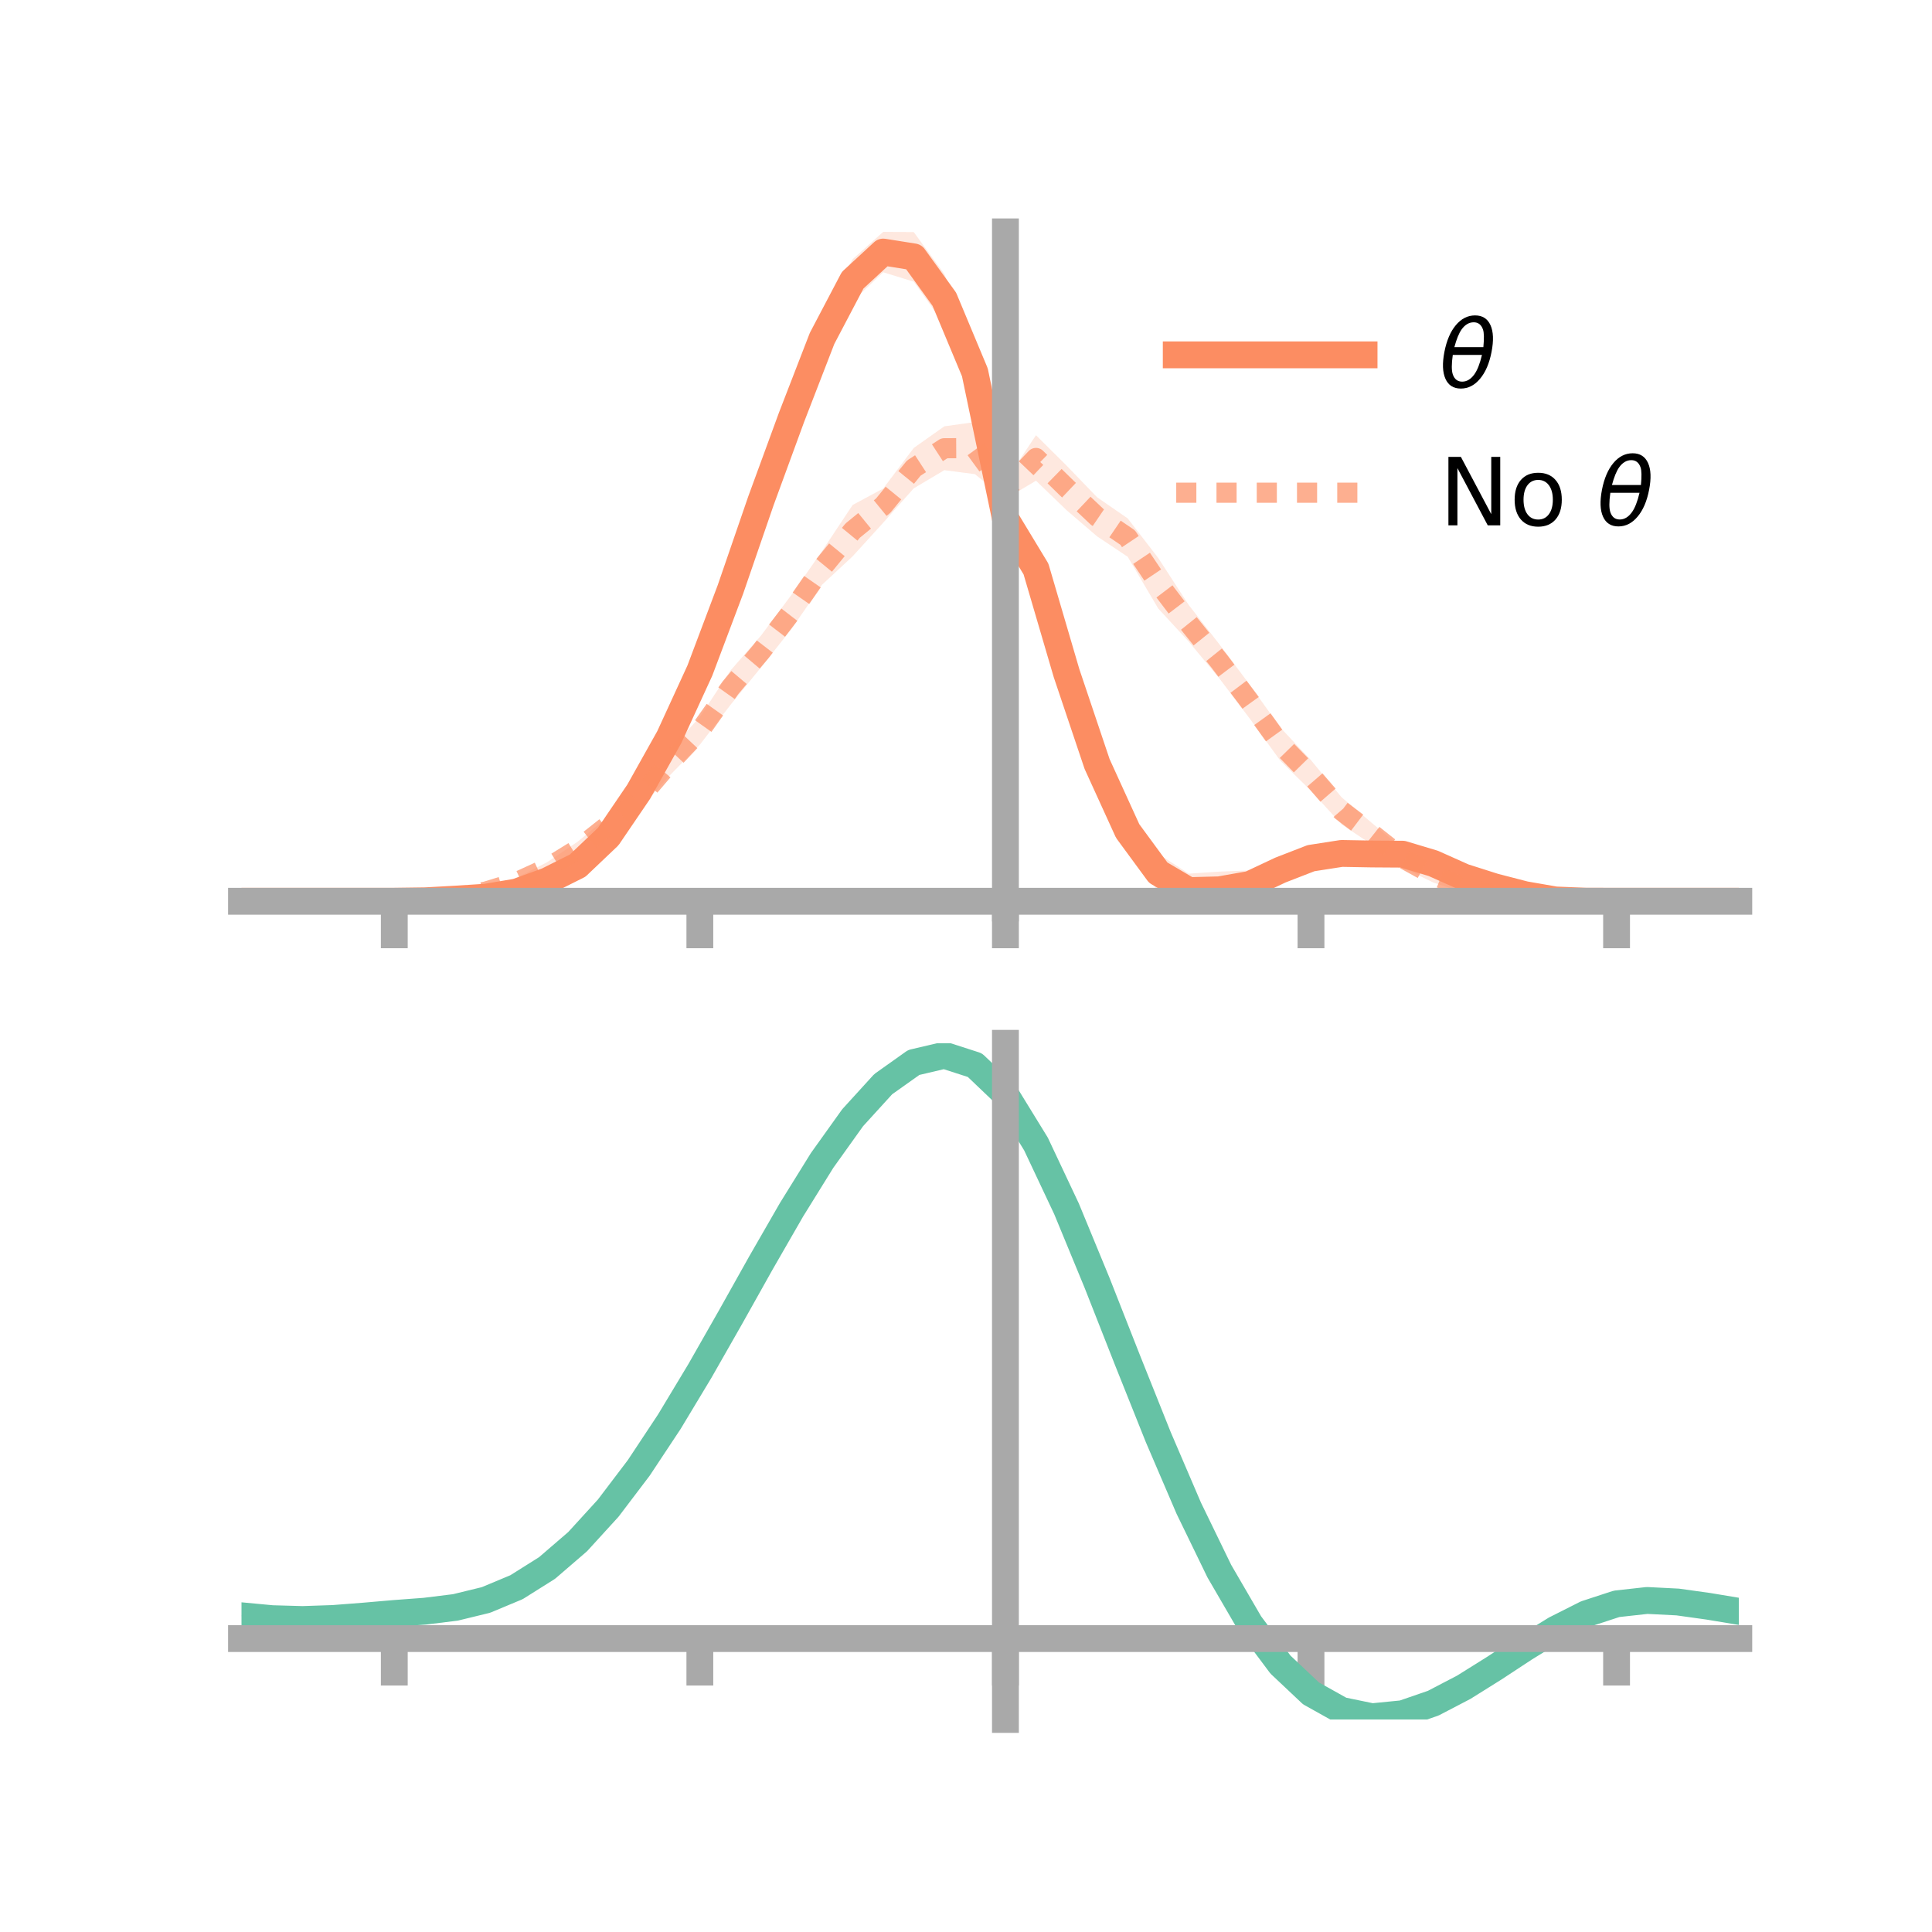 <?xml version="1.0" encoding="utf-8" standalone="no"?>
<!DOCTYPE svg PUBLIC "-//W3C//DTD SVG 1.1//EN"
  "http://www.w3.org/Graphics/SVG/1.1/DTD/svg11.dtd">
<!-- Created with matplotlib (https://matplotlib.org/) -->
<svg height="144pt" version="1.1" viewBox="0 0 144 144" width="144pt" xmlns="http://www.w3.org/2000/svg" xmlns:xlink="http://www.w3.org/1999/xlink">
 <defs>
  <style type="text/css">*{stroke-linecap:butt;stroke-linejoin:round;}</style>
 </defs>
 <g id="figure_1">
  <g id="patch_1">
   <path d="M 0 144 
L 144 144 
L 144 0 
L 0 0 
z
" style="fill:none;"/>
  </g>
  <g id="axes_1">
   <g id="patch_2">
    <path d="M 18 67.68 
L 129.6 67.68 
L 129.6 17.28 
L 18 17.28 
z
" style="fill:none;"/>
   </g>
   <g id="PolyCollection_1">
    <path clip-path="url(#p1ff54a59f8)" d="M 18 67.174 
L 18 67.174 
L 20.278 67.174 
L 22.555 67.174 
L 24.833 67.174 
L 27.11 67.174 
L 29.388 67.173 
L 31.665 67.092 
L 33.943 66.907 
L 36.22 66.684 
L 38.498 66.243 
L 40.776 65.205 
L 43.053 64.027 
L 45.331 61.797 
L 47.608 58.342 
L 49.886 53.899 
L 52.163 48.915 
L 54.441 42.923 
L 56.718 36.117 
L 58.996 29.493 
L 61.273 23.693 
L 63.551 19.321 
L 65.829 17.28 
L 68.106 17.298 
L 70.384 20.42 
L 72.661 25.97 
L 74.939 38.012 
L 77.216 40.529 
L 79.494 48.325 
L 81.771 55.249 
L 84.049 60.57 
L 86.327 63.64 
L 88.604 65.118 
L 90.882 64.965 
L 93.159 64.876 
L 95.437 63.846 
L 97.714 63.057 
L 99.992 62.744 
L 102.269 63.025 
L 104.547 63.142 
L 106.824 63.884 
L 109.102 64.952 
L 111.38 65.842 
L 113.657 66.49 
L 115.935 66.964 
L 118.212 67.119 
L 120.49 67.173 
L 122.767 67.174 
L 125.045 67.174 
L 127.322 67.174 
L 129.6 67.174 
L 129.6 67.174 
L 129.6 67.174 
L 127.322 67.174 
L 125.045 67.174 
L 122.767 67.174 
L 120.49 67.174 
L 118.212 67.224 
L 115.935 67.19 
L 113.657 66.875 
L 111.38 66.344 
L 109.102 65.783 
L 106.824 64.817 
L 104.547 64.189 
L 102.269 64.277 
L 99.992 64.477 
L 97.714 64.871 
L 95.437 65.85 
L 93.159 66.964 
L 90.882 67.68 
L 88.604 67.647 
L 86.327 66.443 
L 84.049 63.307 
L 81.771 58.642 
L 79.494 52.026 
L 77.216 44.29 
L 74.939 39.284 
L 72.661 29.531 
L 70.384 24.184 
L 68.106 20.995 
L 65.829 20.292 
L 63.551 22.455 
L 61.273 26.751 
L 58.996 32.714 
L 56.718 38.525 
L 54.441 44.95 
L 52.163 51.051 
L 49.886 55.982 
L 47.608 59.67 
L 45.331 62.911 
L 43.053 65.013 
L 40.776 66.115 
L 38.498 66.73 
L 36.22 67.056 
L 33.943 67.126 
L 31.665 67.191 
L 29.388 67.174 
L 27.11 67.174 
L 24.833 67.174 
L 22.555 67.174 
L 20.278 67.174 
L 18 67.174 
z
" style="fill:#fc8d62;fill-opacity:0.2;"/>
   </g>
   <g id="PolyCollection_2">
    <path clip-path="url(#p1ff54a59f8)" d="M 18 67.174 
L 18 67.174 
L 20.278 67.174 
L 22.555 67.174 
L 24.833 67.174 
L 27.11 67.174 
L 29.388 67.172 
L 31.665 67.082 
L 33.943 66.772 
L 36.22 66.236 
L 38.498 65.428 
L 40.776 64.266 
L 43.053 62.736 
L 45.331 60.859 
L 47.608 58.683 
L 49.886 55.943 
L 52.163 53.439 
L 54.441 49.983 
L 56.718 47.375 
L 58.996 44.329 
L 61.273 41.07 
L 63.551 37.638 
L 65.829 36.413 
L 68.106 33.387 
L 70.384 31.776 
L 72.661 31.458 
L 74.939 35.866 
L 77.216 32.439 
L 79.494 34.701 
L 81.771 37.062 
L 84.049 38.636 
L 86.327 41.586 
L 88.604 45.098 
L 90.882 48.017 
L 93.159 51.051 
L 95.437 54.238 
L 97.714 56.661 
L 99.992 59.422 
L 102.269 61.353 
L 104.547 63.26 
L 106.824 64.665 
L 109.102 65.762 
L 111.38 66.425 
L 113.657 66.866 
L 115.935 67.107 
L 118.212 67.142 
L 120.49 67.173 
L 122.767 67.174 
L 125.045 67.174 
L 127.322 67.174 
L 129.6 67.174 
L 129.6 67.174 
L 129.6 67.174 
L 127.322 67.174 
L 125.045 67.174 
L 122.767 67.174 
L 120.49 67.174 
L 118.212 67.23 
L 115.935 67.317 
L 113.657 67.3 
L 111.38 67.049 
L 109.102 66.54 
L 106.824 65.776 
L 104.547 64.666 
L 102.269 62.965 
L 99.992 61.444 
L 97.714 58.94 
L 95.437 56.71 
L 93.159 53.572 
L 90.882 50.564 
L 88.604 47.826 
L 86.327 45.354 
L 84.049 41.495 
L 81.771 39.977 
L 79.494 38.024 
L 77.216 35.829 
L 74.939 37.186 
L 72.661 35.341 
L 70.384 35.044 
L 68.106 36.397 
L 65.829 38.961 
L 63.551 41.464 
L 61.273 43.581 
L 58.996 46.874 
L 56.718 49.748 
L 54.441 52.543 
L 52.163 55.505 
L 49.886 57.83 
L 47.608 60.42 
L 45.331 62.142 
L 43.053 63.862 
L 40.776 65.147 
L 38.498 66.072 
L 36.22 66.662 
L 33.943 67.001 
L 31.665 67.167 
L 29.388 67.174 
L 27.11 67.174 
L 24.833 67.174 
L 22.555 67.174 
L 20.278 67.174 
L 18 67.174 
z
" style="fill:#fc8d62;fill-opacity:0.2;"/>
   </g>
   <g id="matplotlib.axis_1">
    <g id="xtick_1">
     <g id="line2d_1">
      <defs>
       <path d="M 0 0 
L 0 3.5 
" id="m2e889a1e72" style="stroke:#a9a9a9;stroke-width:2;"/>
      </defs>
      <g>
       <use style="fill:#a9a9a9;stroke:#a9a9a9;stroke-width:2;" x="29.388" xlink:href="#m2e889a1e72" y="67.174"/>
      </g>
     </g>
    </g>
    <g id="xtick_2">
     <g id="line2d_2">
      <g>
       <use style="fill:#a9a9a9;stroke:#a9a9a9;stroke-width:2;" x="52.163" xlink:href="#m2e889a1e72" y="67.174"/>
      </g>
     </g>
    </g>
    <g id="xtick_3">
     <g id="line2d_3">
      <g>
       <use style="fill:#a9a9a9;stroke:#a9a9a9;stroke-width:2;" x="74.939" xlink:href="#m2e889a1e72" y="67.174"/>
      </g>
     </g>
    </g>
    <g id="xtick_4">
     <g id="line2d_4">
      <g>
       <use style="fill:#a9a9a9;stroke:#a9a9a9;stroke-width:2;" x="97.714" xlink:href="#m2e889a1e72" y="67.174"/>
      </g>
     </g>
    </g>
    <g id="xtick_5">
     <g id="line2d_5">
      <g>
       <use style="fill:#a9a9a9;stroke:#a9a9a9;stroke-width:2;" x="120.49" xlink:href="#m2e889a1e72" y="67.174"/>
      </g>
     </g>
    </g>
   </g>
   <g id="matplotlib.axis_2"/>
   <g id="line2d_6">
    <path clip-path="url(#p1ff54a59f8)" d="M 18 67.174 
L 20.278 67.174 
L 22.555 67.174 
L 24.833 67.174 
L 27.11 67.174 
L 29.388 67.173 
L 31.665 67.142 
L 33.943 67.016 
L 36.22 66.87 
L 38.498 66.487 
L 40.776 65.66 
L 43.053 64.52 
L 45.331 62.354 
L 47.608 59.006 
L 49.886 54.94 
L 52.163 49.983 
L 54.441 43.937 
L 56.718 37.321 
L 58.996 31.104 
L 61.273 25.222 
L 63.551 20.888 
L 65.829 18.786 
L 68.106 19.147 
L 70.384 22.302 
L 72.661 27.751 
L 74.939 38.648 
L 77.216 42.41 
L 79.494 50.175 
L 81.771 56.945 
L 84.049 61.939 
L 86.327 65.042 
L 88.604 66.382 
L 90.882 66.322 
L 93.159 65.92 
L 95.437 64.848 
L 97.714 63.964 
L 99.992 63.61 
L 102.269 63.651 
L 104.547 63.666 
L 106.824 64.35 
L 109.102 65.368 
L 111.38 66.093 
L 113.657 66.682 
L 115.935 67.077 
L 118.212 67.171 
L 120.49 67.174 
L 122.767 67.174 
L 125.045 67.174 
L 127.322 67.174 
L 129.6 67.174 
" style="fill:none;stroke:#fc8d62;stroke-linecap:square;stroke-width:2;"/>
   </g>
   <g id="line2d_7">
    <path clip-path="url(#p1ff54a59f8)" d="M 18 67.174 
L 20.278 67.174 
L 22.555 67.174 
L 24.833 67.174 
L 27.11 67.174 
L 29.388 67.173 
L 31.665 67.124 
L 33.943 66.886 
L 36.22 66.449 
L 38.498 65.75 
L 40.776 64.706 
L 43.053 63.299 
L 45.331 61.5 
L 47.608 59.551 
L 49.886 56.887 
L 52.163 54.472 
L 54.441 51.263 
L 56.718 48.562 
L 58.996 45.601 
L 61.273 42.325 
L 63.551 39.551 
L 65.829 37.687 
L 68.106 34.892 
L 70.384 33.41 
L 72.661 33.4 
L 74.939 36.526 
L 77.216 34.134 
L 79.494 36.362 
L 81.771 38.519 
L 84.049 40.066 
L 86.327 43.47 
L 88.604 46.462 
L 90.882 49.291 
L 93.159 52.311 
L 95.437 55.474 
L 97.714 57.801 
L 99.992 60.433 
L 102.269 62.159 
L 104.547 63.963 
L 106.824 65.221 
L 109.102 66.151 
L 111.38 66.737 
L 113.657 67.083 
L 115.935 67.212 
L 118.212 67.186 
L 120.49 67.174 
L 122.767 67.174 
L 125.045 67.174 
L 127.322 67.174 
L 129.6 67.174 
" style="fill:none;stroke:#fc8d62;stroke-dasharray:1.5,1.5;stroke-dashoffset:0;stroke-opacity:0.7;stroke-width:1.5;"/>
   </g>
   <g id="patch_3">
    <path d="M 74.939 67.68 
L 74.939 17.28 
" style="fill:none;stroke:#a9a9a9;stroke-linecap:square;stroke-linejoin:miter;stroke-width:2;"/>
   </g>
   <g id="patch_4">
    <path d="M 129.6 67.68 
L 129.6 17.28 
" style="fill:none;"/>
   </g>
   <g id="patch_5">
    <path d="M 18 67.174 
L 129.6 67.174 
" style="fill:none;stroke:#a9a9a9;stroke-linecap:square;stroke-linejoin:miter;stroke-width:2;"/>
   </g>
   <g id="patch_6">
    <path d="M 18 17.28 
L 129.6 17.28 
" style="fill:none;"/>
   </g>
   <g id="legend_1">
    <g id="line2d_8">
     <path d="M 87.67 26.449 
L 101.67 26.449 
" style="fill:none;stroke:#fc8d62;stroke-linecap:square;stroke-width:2;"/>
    </g>
    <g id="line2d_9"/>
    <g id="text_1">
     <!-- $\theta$ -->
     <g transform="translate(107.27 28.899)scale(0.07 -0.07)">
      <defs>
       <path d="M 45.516 34.672 
L 14.453 34.672 
Q 12.359 20.062 14.5 13.875 
Q 17.188 6.25 24.469 6.25 
Q 31.781 6.25 37.359 13.922 
Q 42.234 20.656 45.516 34.672 
z
M 47.016 42.969 
Q 48.344 56.844 46.625 61.719 
Q 43.953 69.438 36.766 69.438 
Q 29.297 69.438 23.828 61.812 
Q 19.531 55.672 16.156 42.969 
z
M 38.188 76.766 
Q 49.906 76.766 54.594 66.406 
Q 59.281 56.109 55.719 37.844 
Q 52.203 19.625 43.453 9.281 
Q 34.766 -1.125 23.047 -1.125 
Q 11.281 -1.125 6.641 9.281 
Q 2 19.625 5.516 37.844 
Q 9.078 56.109 17.719 66.406 
Q 26.422 76.766 38.188 76.766 
z
" id="DejaVuSans-Oblique-952"/>
      </defs>
      <use transform="translate(0 0.234)" xlink:href="#DejaVuSans-Oblique-952"/>
     </g>
    </g>
    <g id="line2d_10">
     <path d="M 87.67 36.724 
L 101.67 36.724 
" style="fill:none;stroke:#fc8d62;stroke-dasharray:1.5,1.5;stroke-dashoffset:0;stroke-opacity:0.7;stroke-width:1.5;"/>
    </g>
    <g id="line2d_11"/>
    <g id="text_2">
     <!-- No $\theta$ -->
     <g transform="translate(107.27 39.174)scale(0.07 -0.07)">
      <defs>
       <path d="M 9.812 72.906 
L 23.094 72.906 
L 55.422 11.922 
L 55.422 72.906 
L 64.984 72.906 
L 64.984 0 
L 51.703 0 
L 19.391 60.984 
L 19.391 0 
L 9.812 0 
z
" id="DejaVuSans-78"/>
       <path d="M 30.609 48.391 
Q 23.391 48.391 19.188 42.75 
Q 14.984 37.109 14.984 27.297 
Q 14.984 17.484 19.156 11.844 
Q 23.344 6.203 30.609 6.203 
Q 37.797 6.203 41.984 11.859 
Q 46.188 17.531 46.188 27.297 
Q 46.188 37.016 41.984 42.703 
Q 37.797 48.391 30.609 48.391 
z
M 30.609 56 
Q 42.328 56 49.016 48.375 
Q 55.719 40.766 55.719 27.297 
Q 55.719 13.875 49.016 6.219 
Q 42.328 -1.422 30.609 -1.422 
Q 18.844 -1.422 12.172 6.219 
Q 5.516 13.875 5.516 27.297 
Q 5.516 40.766 12.172 48.375 
Q 18.844 56 30.609 56 
z
" id="DejaVuSans-111"/>
       <path id="DejaVuSans-32"/>
      </defs>
      <use transform="translate(0 0.234)" xlink:href="#DejaVuSans-78"/>
      <use transform="translate(74.805 0.234)" xlink:href="#DejaVuSans-111"/>
      <use transform="translate(135.986 0.234)" xlink:href="#DejaVuSans-32"/>
      <use transform="translate(167.773 0.234)" xlink:href="#DejaVuSans-Oblique-952"/>
     </g>
    </g>
   </g>
  </g>
  <g id="axes_2">
   <g id="patch_7">
    <path d="M 18 128.16 
L 129.6 128.16 
L 129.6 77.76 
L 18 77.76 
z
" style="fill:none;"/>
   </g>
   <g id="PolyCollection_3">
    <path clip-path="url(#pf7fe54b0e1)" d="M 18 120.469 
L 18 120.393 
L 20.278 120.615 
L 22.555 120.68 
L 24.833 120.595 
L 27.11 120.41 
L 29.388 120.205 
L 31.665 120.03 
L 33.943 119.743 
L 36.22 119.183 
L 38.498 118.222 
L 40.776 116.768 
L 43.053 114.772 
L 45.331 112.224 
L 47.608 109.156 
L 49.886 105.638 
L 52.163 101.771 
L 54.441 97.683 
L 56.718 93.53 
L 58.996 89.487 
L 61.273 85.742 
L 63.551 82.495 
L 65.829 79.948 
L 68.106 78.304 
L 70.384 77.76 
L 72.661 78.507 
L 74.939 80.713 
L 77.216 84.468 
L 79.494 89.37 
L 81.771 94.967 
L 84.049 100.84 
L 86.327 106.622 
L 88.604 112.011 
L 90.882 116.774 
L 93.159 120.746 
L 95.437 123.83 
L 97.714 125.998 
L 99.992 127.279 
L 102.269 127.752 
L 104.547 127.532 
L 106.824 126.76 
L 109.102 125.591 
L 111.38 124.188 
L 113.657 122.717 
L 115.935 121.336 
L 118.212 120.2 
L 120.49 119.459 
L 122.767 119.209 
L 125.045 119.331 
L 127.322 119.658 
L 129.6 120.049 
L 129.6 120.151 
L 129.6 120.151 
L 127.322 119.785 
L 125.045 119.478 
L 122.767 119.368 
L 120.49 119.622 
L 118.212 120.372 
L 115.935 121.533 
L 113.657 122.956 
L 111.38 124.477 
L 109.102 125.926 
L 106.824 127.132 
L 104.547 127.928 
L 102.269 128.16 
L 99.992 127.695 
L 97.714 126.431 
L 95.437 124.304 
L 93.159 121.297 
L 90.882 117.439 
L 88.604 112.819 
L 86.327 107.592 
L 84.049 101.98 
L 81.771 96.275 
L 79.494 90.832 
L 77.216 86.064 
L 74.939 82.412 
L 72.661 80.272 
L 70.384 79.551 
L 68.106 80.079 
L 65.829 81.668 
L 63.551 84.124 
L 61.273 87.248 
L 58.996 90.844 
L 56.718 94.72 
L 54.441 98.696 
L 52.163 102.604 
L 49.886 106.3 
L 47.608 109.662 
L 45.331 112.596 
L 43.053 115.041 
L 40.776 116.967 
L 38.498 118.38 
L 36.22 119.322 
L 33.943 119.871 
L 31.665 120.149 
L 29.388 120.314 
L 27.11 120.503 
L 24.833 120.669 
L 22.555 120.738 
L 20.278 120.674 
L 18 120.469 
z
" style="fill:#66c2a5;fill-opacity:0.2;"/>
   </g>
   <g id="matplotlib.axis_3">
    <g id="xtick_6">
     <g id="line2d_12">
      <g>
       <use style="fill:#a9a9a9;stroke:#a9a9a9;stroke-width:2;" x="29.388" xlink:href="#m2e889a1e72" y="122.131"/>
      </g>
     </g>
    </g>
    <g id="xtick_7">
     <g id="line2d_13">
      <g>
       <use style="fill:#a9a9a9;stroke:#a9a9a9;stroke-width:2;" x="52.163" xlink:href="#m2e889a1e72" y="122.131"/>
      </g>
     </g>
    </g>
    <g id="xtick_8">
     <g id="line2d_14">
      <g>
       <use style="fill:#a9a9a9;stroke:#a9a9a9;stroke-width:2;" x="74.939" xlink:href="#m2e889a1e72" y="122.131"/>
      </g>
     </g>
    </g>
    <g id="xtick_9">
     <g id="line2d_15">
      <g>
       <use style="fill:#a9a9a9;stroke:#a9a9a9;stroke-width:2;" x="97.714" xlink:href="#m2e889a1e72" y="122.131"/>
      </g>
     </g>
    </g>
    <g id="xtick_10">
     <g id="line2d_16">
      <g>
       <use style="fill:#a9a9a9;stroke:#a9a9a9;stroke-width:2;" x="120.49" xlink:href="#m2e889a1e72" y="122.131"/>
      </g>
     </g>
    </g>
   </g>
   <g id="matplotlib.axis_4"/>
   <g id="line2d_17">
    <path clip-path="url(#pf7fe54b0e1)" d="M 18 120.431 
L 20.278 120.645 
L 22.555 120.709 
L 24.833 120.632 
L 27.11 120.456 
L 29.388 120.259 
L 31.665 120.089 
L 33.943 119.807 
L 36.22 119.252 
L 38.498 118.301 
L 40.776 116.868 
L 43.053 114.906 
L 45.331 112.41 
L 47.608 109.409 
L 49.886 105.969 
L 52.163 102.187 
L 54.441 98.189 
L 56.718 94.125 
L 58.996 90.166 
L 61.273 86.495 
L 63.551 83.309 
L 65.829 80.808 
L 68.106 79.191 
L 70.384 78.655 
L 72.661 79.389 
L 74.939 81.562 
L 77.216 85.266 
L 79.494 90.101 
L 81.771 95.621 
L 84.049 101.41 
L 86.327 107.107 
L 88.604 112.415 
L 90.882 117.106 
L 93.159 121.021 
L 95.437 124.067 
L 97.714 126.214 
L 99.992 127.487 
L 102.269 127.956 
L 104.547 127.73 
L 106.824 126.946 
L 109.102 125.758 
L 111.38 124.333 
L 113.657 122.837 
L 115.935 121.435 
L 118.212 120.286 
L 120.49 119.541 
L 122.767 119.289 
L 125.045 119.404 
L 127.322 119.722 
L 129.6 120.1 
" style="fill:none;stroke:#66c2a5;stroke-linecap:square;stroke-width:2;"/>
   </g>
   <g id="patch_8">
    <path d="M 74.939 128.16 
L 74.939 77.76 
" style="fill:none;stroke:#a9a9a9;stroke-linecap:square;stroke-linejoin:miter;stroke-width:2;"/>
   </g>
   <g id="patch_9">
    <path d="M 129.6 128.16 
L 129.6 77.76 
" style="fill:none;"/>
   </g>
   <g id="patch_10">
    <path d="M 18 122.131 
L 129.6 122.131 
" style="fill:none;stroke:#a9a9a9;stroke-linecap:square;stroke-linejoin:miter;stroke-width:2;"/>
   </g>
   <g id="patch_11">
    <path d="M 18 77.76 
L 129.6 77.76 
" style="fill:none;"/>
   </g>
  </g>
 </g>
 <defs>
  <clipPath id="p1ff54a59f8">
   <rect height="50.4" width="111.6" x="18" y="17.28"/>
  </clipPath>
  <clipPath id="pf7fe54b0e1">
   <rect height="50.4" width="111.6" x="18" y="77.76"/>
  </clipPath>
 </defs>
</svg>
